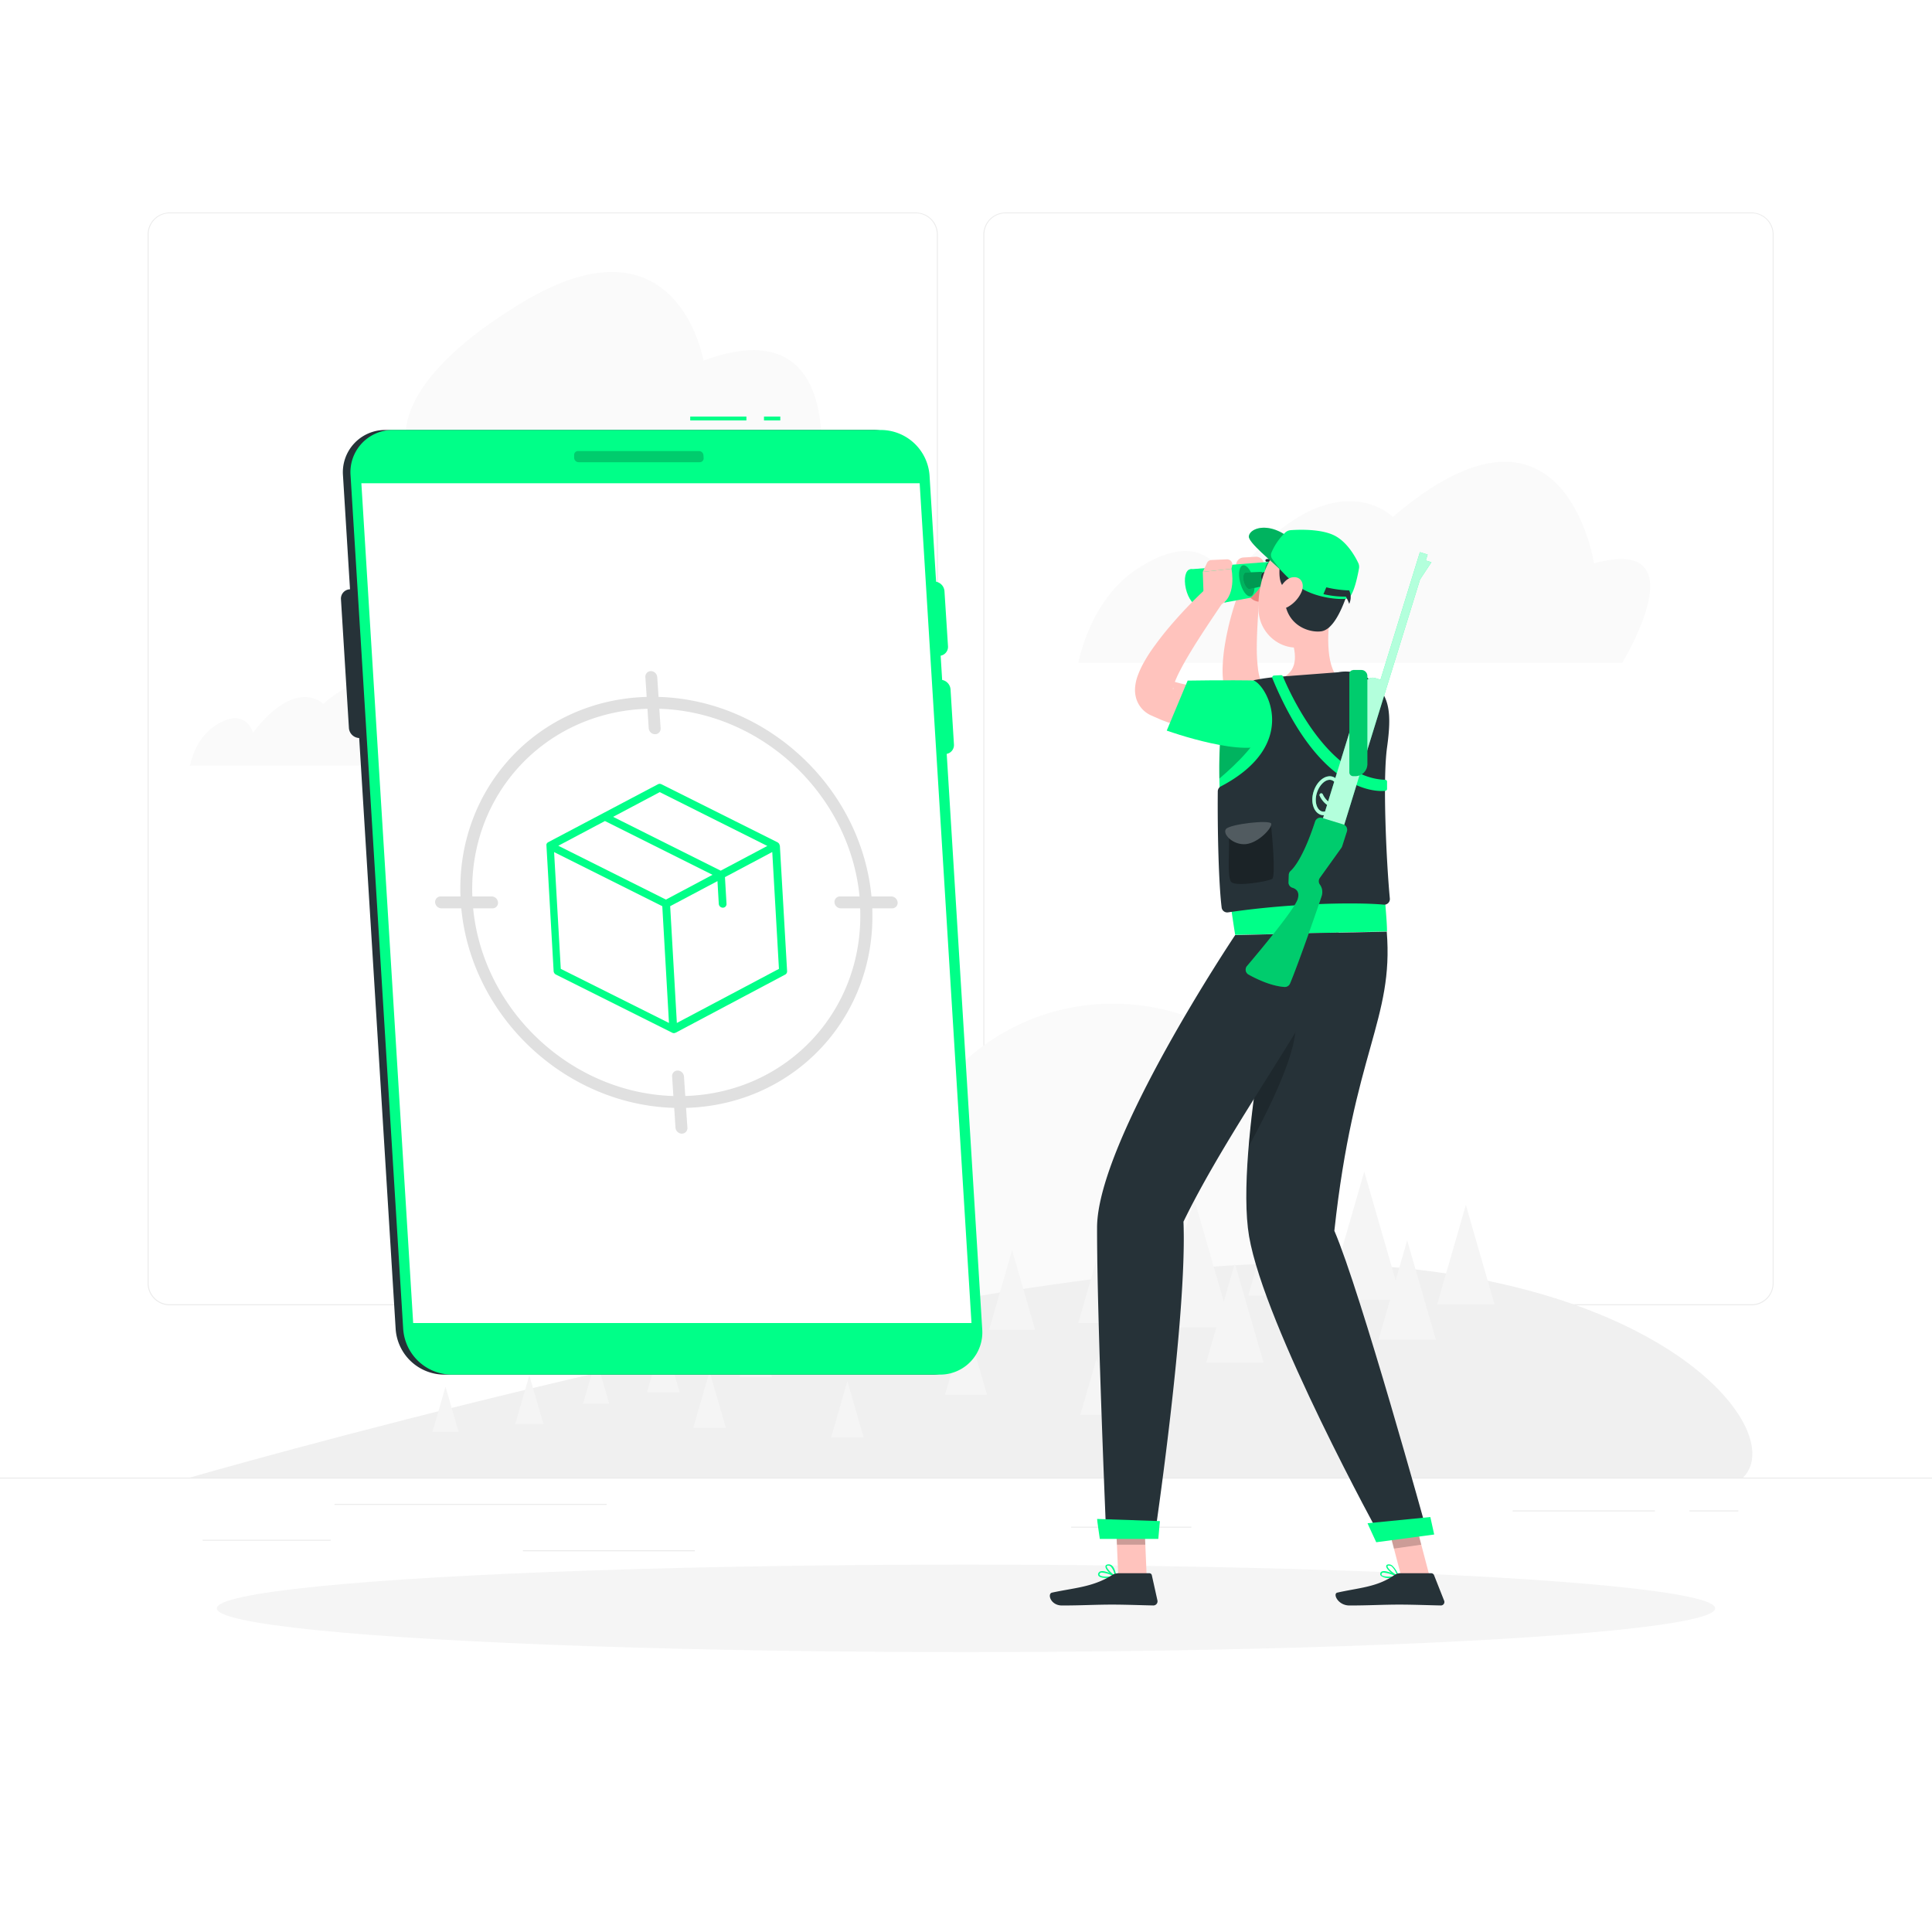 <svg class="animated" id="freepik_stories-product-hunt" xmlns="http://www.w3.org/2000/svg" viewBox="0 0 500 500" version="1.1" xmlns:xlink="http://www.w3.org/1999/xlink" xmlns:svgjs="http://svgjs.com/svgjs"><style>svg#freepik_stories-product-hunt:not(.animated) .animable {opacity: 0;}svg#freepik_stories-product-hunt.animated #freepik--Tablet--inject-1 {animation: 1.5s Infinite  linear floating;animation-delay: 0s;}            @keyframes floating {                0% {                    opacity: 1;                    transform: translateY(0px);                }                50% {                    transform: translateY(-10px);                }                100% {                    opacity: 1;                    transform: translateY(0px);                }            }        </style><g id="freepik--background-complete--inject-1" class="animable" style="transform-origin: 250px 228.23px;"><rect y="382.4" width="500" height="0.25" style="fill: rgb(235, 235, 235); transform-origin: 250px 382.525px;" id="elvayhfllc18r" class="animable"></rect><rect x="52.46" y="398.49" width="33.12" height="0.25" style="fill: rgb(235, 235, 235); transform-origin: 69.02px 398.615px;" id="ellm6o36z9lu" class="animable"></rect><rect x="135.33" y="401.21" width="44.5" height="0.25" style="fill: rgb(235, 235, 235); transform-origin: 157.58px 401.335px;" id="el8y3xbvubn1l" class="animable"></rect><rect x="86.58" y="389.21" width="70.42" height="0.25" style="fill: rgb(235, 235, 235); transform-origin: 121.79px 389.335px;" id="elkvczbomggcf" class="animable"></rect><rect x="437.21" y="390.89" width="12.69" height="0.25" style="fill: rgb(235, 235, 235); transform-origin: 443.555px 391.015px;" id="elupylpc1evmd" class="animable"></rect><rect x="391.47" y="390.89" width="36.83" height="0.25" style="fill: rgb(235, 235, 235); transform-origin: 409.885px 391.015px;" id="elp8il02h8k3i" class="animable"></rect><rect x="277.21" y="395.11" width="31.12" height="0.25" style="fill: rgb(235, 235, 235); transform-origin: 292.77px 395.235px;" id="elrz17chgtst" class="animable"></rect><path d="M237,337.8H43.91a5.71,5.71,0,0,1-5.7-5.71V60.66A5.71,5.71,0,0,1,43.91,55H237a5.71,5.71,0,0,1,5.71,5.71V332.09A5.71,5.71,0,0,1,237,337.8ZM43.91,55.2a5.46,5.46,0,0,0-5.45,5.46V332.09a5.46,5.46,0,0,0,5.45,5.46H237a5.47,5.47,0,0,0,5.46-5.46V60.66A5.47,5.47,0,0,0,237,55.2Z" style="fill: rgb(235, 235, 235); transform-origin: 140.46px 196.4px;" id="elf45w1kf9vn" class="animable"></path><path d="M453.31,337.8H260.21a5.72,5.72,0,0,1-5.71-5.71V60.66A5.72,5.72,0,0,1,260.21,55h193.1A5.71,5.71,0,0,1,459,60.66V332.09A5.71,5.71,0,0,1,453.31,337.8ZM260.21,55.2a5.47,5.47,0,0,0-5.46,5.46V332.09a5.47,5.47,0,0,0,5.46,5.46h193.1a5.47,5.47,0,0,0,5.46-5.46V60.66a5.47,5.47,0,0,0-5.46-5.46Z" style="fill: rgb(235, 235, 235); transform-origin: 356.75px 196.4px;" id="el5i66kxsfxf8" class="animable"></path><circle cx="288.01" cy="316.7" r="56.96" style="fill: rgb(250, 250, 250); transform-origin: 288.01px 316.7px;" id="el32se7o8x5g7" class="animable"></circle><path d="M312.78,327.89C210.42,335.79,49.11,382.4,49.11,382.4h402C464.53,369,422.11,319.44,312.78,327.89Z" style="fill: rgb(240, 240, 240); transform-origin: 251.31px 354.663px;" id="elfk4j0v1dmq9" class="animable"></path><polygon points="353.07 303.22 343.5 336.39 362.64 336.39 353.07 303.22" style="fill: rgb(245, 245, 245); transform-origin: 353.07px 319.805px;" id="el1bmiaygb2ru" class="animable"></polygon><polygon points="330.47 309.58 323.05 335.28 337.89 335.28 330.47 309.58" style="fill: rgb(245, 245, 245); transform-origin: 330.47px 322.43px;" id="eluw1qnr57mt8" class="animable"></polygon><polygon points="379.36 311.85 371.94 337.55 386.78 337.55 379.36 311.85" style="fill: rgb(245, 245, 245); transform-origin: 379.36px 324.7px;" id="el3k2vz6vtbof" class="animable"></polygon><polygon points="364.18 321 356.76 346.7 371.6 346.7 364.18 321" style="fill: rgb(245, 245, 245); transform-origin: 364.18px 333.85px;" id="elcp1nlguw829" class="animable"></polygon><polygon points="309.07 310.34 299.5 343.51 318.64 343.51 309.07 310.34" style="fill: rgb(245, 245, 245); transform-origin: 309.07px 326.925px;" id="el8jtfg171j1c" class="animable"></polygon><polygon points="286.47 316.7 279.05 342.4 293.89 342.4 286.47 316.7" style="fill: rgb(245, 245, 245); transform-origin: 286.47px 329.55px;" id="elvjct34vkjhs" class="animable"></polygon><polygon points="319.58 326.93 312.16 352.62 327 352.62 319.58 326.93" style="fill: rgb(245, 245, 245); transform-origin: 319.58px 339.775px;" id="el47zois7ax1z" class="animable"></polygon><polygon points="261.93 323.54 255.98 344.17 267.89 344.17 261.93 323.54" style="fill: rgb(245, 245, 245); transform-origin: 261.935px 333.855px;" id="elvwovp32uhwq" class="animable"></polygon><polygon points="237.43 328.67 231.02 350.88 243.84 350.88 237.43 328.67" style="fill: rgb(245, 245, 245); transform-origin: 237.43px 339.775px;" id="el0f61db1052v8" class="animable"></polygon><polygon points="212.93 333.19 206.98 353.82 218.89 353.82 212.93 333.19" style="fill: rgb(245, 245, 245); transform-origin: 212.935px 343.505px;" id="el1jt65vie6sw" class="animable"></polygon><polygon points="250 342.15 244.56 360.98 255.44 360.98 250 342.15" style="fill: rgb(245, 245, 245); transform-origin: 250px 351.565px;" id="elmqmgqjraxm" class="animable"></polygon><polygon points="195.59 341.83 191.38 356.42 199.81 356.42 195.59 341.83" style="fill: rgb(245, 245, 245); transform-origin: 195.595px 349.125px;" id="elyr3a10vd4te" class="animable"></polygon><polygon points="283.8 351.57 279.59 366.16 288.01 366.16 283.8 351.57" style="fill: rgb(245, 245, 245); transform-origin: 283.8px 358.865px;" id="el5xk19brrbve" class="animable"></polygon><polygon points="219.3 357.42 215.09 372.01 223.51 372.01 219.3 357.42" style="fill: rgb(245, 245, 245); transform-origin: 219.3px 364.715px;" id="elhmytviexiy" class="animable"></polygon><polygon points="344.56 343.59 339.12 362.42 349.99 362.42 344.56 343.59" style="fill: rgb(245, 245, 245); transform-origin: 344.555px 353.005px;" id="eltuzyuxh9jme" class="animable"></polygon><polygon points="171.67 345.71 167.46 360.3 175.88 360.3 171.67 345.71" style="fill: rgb(245, 245, 245); transform-origin: 171.67px 353.005px;" id="ellxowr68gqbs" class="animable"></polygon><polygon points="183.63 354.93 179.42 369.52 187.85 369.52 183.63 354.93" style="fill: rgb(245, 245, 245); transform-origin: 183.635px 362.225px;" id="el8e3vw1yxao6" class="animable"></polygon><polygon points="154.28 351.57 150.9 363.28 157.66 363.28 154.28 351.57" style="fill: rgb(245, 245, 245); transform-origin: 154.28px 357.425px;" id="elkxrb8c67tee" class="animable"></polygon><polygon points="136.99 355.92 133.35 368.53 140.63 368.53 136.99 355.92" style="fill: rgb(245, 245, 245); transform-origin: 136.99px 362.225px;" id="elwzxn3bguis" class="animable"></polygon><polygon points="115.3 358.86 111.92 370.58 118.68 370.58 115.3 358.86" style="fill: rgb(245, 245, 245); transform-origin: 115.3px 364.72px;" id="elrnu7zqttzy" class="animable"></polygon><path d="M113.4,122h98.75s6.58-42.33-30.08-28.67c0,0-6.67-39.33-47-15S103.4,122,113.4,122Z" style="fill: rgb(250, 250, 250); transform-origin: 158.82px 96.194px;" id="el7ozni52zu5s" class="animable"></path><path d="M412.53,145.79s-7.6-50.07-52.06-12c0,0-16.38-16.78-42.87,17.63,0,0-4.42-16.89-23.69-3.92-12.05,8.12-14.83,24.06-14.83,24.06H419.81S440.23,138.24,412.53,145.79Z" style="fill: rgb(250, 250, 250); transform-origin: 353.07px 145.532px;" id="eluutqk3m7xos" class="animable"></path><path d="M105.76,187.24s-3.23-21.26-22.1-5.1c0,0-7-7.13-18.2,7.48,0,0-1.88-7.17-10-1.67-5.12,3.45-6.3,10.22-6.3,10.22h59.74S117.51,184,105.76,187.24Z" style="fill: rgb(250, 250, 250); transform-origin: 80.551px 187.124px;" id="elijng7lm755g" class="animable"></path></g><g id="freepik--Shadow--inject-1" class="animable" style="transform-origin: 250px 416.24px;"><ellipse id="freepik--path--inject-1" cx="250" cy="416.24" rx="193.89" ry="11.32" style="fill: rgb(245, 245, 245); transform-origin: 250px 416.24px;" class="animable"></ellipse></g><g id="freepik--Tablet--inject-1" class="animable" style="transform-origin: 171.231px 231.78px;"><path d="M114.84,355.75h126.4a10.92,10.92,0,0,0,11-11.72L238.61,123a12.68,12.68,0,0,0-12.44-11.72H99.76a10.93,10.93,0,0,0-11,11.72L102.4,344A12.66,12.66,0,0,0,114.84,355.75Z" style="fill: rgb(38, 50, 56); transform-origin: 170.5px 233.515px;" id="elon4bbl1pkcf" class="animable"></path><path d="M93,191h1.84a2.4,2.4,0,0,0,2.42-2.58l-2.06-33.33a2.78,2.78,0,0,0-2.74-2.58H90.67a2.41,2.41,0,0,0-2.43,2.58l2.06,33.33A2.79,2.79,0,0,0,93,191Z" style="fill: rgb(38, 50, 56); transform-origin: 92.75px 171.755px;" id="el0tavnwhviar" class="animable"></path><path d="M240.8,169.73H243a2.33,2.33,0,0,0,2.34-2.5L244.43,153a2.69,2.69,0,0,0-2.65-2.5h-2.16a2.33,2.33,0,0,0-2.35,2.5l.88,14.23A2.71,2.71,0,0,0,240.8,169.73Z" style="fill: rgb(0, 255, 136); transform-origin: 241.305px 160.115px;" id="elhynmehfgqz8" class="animable"></path><path d="M242.37,195.15h2.17a2.33,2.33,0,0,0,2.34-2.5L246,178.42a2.69,2.69,0,0,0-2.65-2.5h-2.17a2.33,2.33,0,0,0-2.34,2.5l.88,14.23A2.7,2.7,0,0,0,242.37,195.15Z" style="fill: rgb(0, 255, 136); transform-origin: 242.86px 185.535px;" id="el8zd04cefysu" class="animable"></path><rect x="178.63" y="107.81" width="14.54" height="1" style="fill: rgb(0, 255, 136); transform-origin: 185.9px 108.31px;" id="eliudhjxtu9l" class="animable"></rect><rect x="197.72" y="107.81" width="4.22" height="1" style="fill: rgb(0, 255, 136); transform-origin: 199.83px 108.31px;" id="elcehs121oecj" class="animable"></rect><path d="M116.79,355.75H243.2a10.93,10.93,0,0,0,11-11.72L240.56,123a12.66,12.66,0,0,0-12.44-11.72H101.72a10.92,10.92,0,0,0-11,11.72l13.63,221A12.68,12.68,0,0,0,116.79,355.75Z" style="fill: rgb(0, 255, 136); transform-origin: 172.46px 233.515px;" id="eltify7nk2f0c" class="animable"></path><polygon points="106.93 342.4 251.42 342.4 238.01 125.06 93.52 125.06 106.93 342.4" style="fill: rgb(255, 255, 255); transform-origin: 172.47px 233.73px;" id="el3h7g4r31p0e" class="animable"></polygon><path d="M230.66,232h-5.12c-2.69-28.12-26.93-50.84-55.11-51.64l-.34-5.13a1.67,1.67,0,0,0-1.64-1.54,1.42,1.42,0,0,0-1.43,1.54l.34,5.13c-28.07.8-49.27,23.52-48.19,51.64h-5.12a1.43,1.43,0,0,0-1.44,1.54,1.67,1.67,0,0,0,1.64,1.54h5.13c2.68,28.12,26.92,50.84,55.1,51.64l.34,5.13a1.67,1.67,0,0,0,1.64,1.54,1.43,1.43,0,0,0,1.44-1.54l-.35-5.13c28.07-.8,49.27-23.52,48.19-51.64h5.13a1.42,1.42,0,0,0,1.43-1.54A1.66,1.66,0,0,0,230.66,232Zm-53.31,51.65-.34-5.05a1.67,1.67,0,0,0-1.64-1.54,1.42,1.42,0,0,0-1.43,1.54l.33,5.05c-26.48-.8-49.25-22.14-51.82-48.57h5a1.42,1.42,0,0,0,1.43-1.54,1.66,1.66,0,0,0-1.64-1.54h-5c-1-26.43,18.94-47.77,45.32-48.57l.33,5.05a1.68,1.68,0,0,0,1.64,1.54,1.43,1.43,0,0,0,1.44-1.54l-.34-5.05c26.48.8,49.25,22.14,51.82,48.57h-5.05a1.42,1.42,0,0,0-1.43,1.54,1.67,1.67,0,0,0,1.64,1.54h5C223.64,261.5,203.72,282.84,177.35,283.64Z" style="fill: rgb(224, 224, 224); transform-origin: 172.455px 233.54px;" id="eljp33cfhjrpq" class="animable"></path><path d="M201.71,218.61l0-.08a1.11,1.11,0,0,0-.07-.16l-.07-.08a1.31,1.31,0,0,0-.11-.12.31.31,0,0,0-.09-.07l-.09-.08h0l0,0-30.09-15.05a1,1,0,0,0-.92,0L141.8,218l0,0h0l-.09.08a.5.5,0,0,0-.08.07.54.54,0,0,0-.09.12l-.06.08a1,1,0,0,0-.06.16l0,.08a.82.82,0,0,0,0,.27l1.86,32.47a1.08,1.08,0,0,0,.6.89l30.09,15.05h0a.92.92,0,0,0,.42.1.8.8,0,0,0,.41-.1h.05l28.36-15.05a.94.94,0,0,0,.49-.89l-1.87-32.47A.86.86,0,0,0,201.71,218.61Zm-45.15-6.13L184.4,226.4l-12.06,6.41-27.85-13.93ZM170.74,205l27.84,13.93-12.06,6.4-27.85-13.93ZM143.4,220.52l28,14,1.73,30.22-28-14Zm58.19,30.22-26.42,14-1.73-30.22,12.24-6.49.34,5.88a1.07,1.07,0,0,0,1,1,.94.94,0,0,0,1-1l-.4-6.91,12.24-6.5Z" style="fill: rgb(0, 255, 136); transform-origin: 172.556px 235.114px;" id="ela4ij4iwlqo" class="animable"></path><g id="elm3zeuq6xd5b"><path d="M180.92,116.73H149.59a1,1,0,0,0-1,1.08l0,.72a1.18,1.18,0,0,0,1.16,1.09H181.1a1,1,0,0,0,1-1.09l-.05-.72A1.17,1.17,0,0,0,180.92,116.73Z" style="opacity: 0.2; transform-origin: 165.345px 118.175px;" class="animable"></path></g></g><g id="freepik--Character--inject-1" class="animable animator-active" style="transform-origin: 322.754px 276.038px;"><path d="M348.19,188.74l-.61.13-.5.1-1,.15c-.63.08-1.24.15-1.85.2-1.23.1-2.43.14-3.64.14a42.86,42.86,0,0,1-7.16-.67,44.54,44.54,0,0,1-6.92-1.8c-1.12-.39-2.23-.83-3.31-1.32l-.82-.36-.51-.24a7.59,7.59,0,0,1-.93-.51,8.47,8.47,0,0,1-2.59-2.63,12.44,12.44,0,0,1-1.68-4.75,25.68,25.68,0,0,1-.27-3.9,45.08,45.08,0,0,1,.69-6.95,71.64,71.64,0,0,1,3.46-12.83l5.37,1.28c-.32,4.09-.63,8.3-.66,12.3a42.82,42.82,0,0,0,.28,5.77,15,15,0,0,0,.45,2.42,2.47,2.47,0,0,0,.56,1.17s-.08-.2-.35-.4l-.23-.14c-.08,0,0,0,.06,0l.17.06.67.21c.88.3,1.8.52,2.7.76a41.06,41.06,0,0,0,5.49,1,44.66,44.66,0,0,0,5.53.3c.92,0,1.84,0,2.73-.1.45,0,.89-.08,1.32-.13l.62-.07.28,0,.16,0Z" style="fill: rgb(255, 195, 189); transform-origin: 332.295px 171.48px;" id="el3xplpdftyx3" class="animable"></path><path d="M320.16,155.84l-.26-7.49,7.42-.8s1.58,7.63-3.33,9.56Z" style="fill: rgb(255, 195, 189); transform-origin: 323.731px 152.33px;" id="elj6jgsll5v7" class="animable"></path><path d="M321.76,144.28l3.23-.19a2,2,0,0,1,2.08,1.69l.25,1.77-7.42.8v-2.09A2,2,0,0,1,321.76,144.28Z" style="fill: rgb(255, 195, 189); transform-origin: 323.61px 146.219px;" id="el679garbjisu" class="animable"></path><path d="M352.65,191.94c-5.11,4.82-26.52-2.86-26.52-2.86l5.41-12.94A60.41,60.41,0,0,1,347,174.92C357.45,175.33,358.26,186.66,352.65,191.94Z" style="fill: rgb(0, 255, 136); transform-origin: 341.112px 184.187px;" id="el7t9d1hnez9q" class="animable"></path><path d="M318.18,150.89c.6,2.62.06,4.88-1.2,5s-2.77-1.83-3.37-4.45-.06-4.87,1.2-5S317.58,148.27,318.18,150.89Z" style="fill: rgb(0, 255, 136); transform-origin: 315.895px 151.165px;" id="el0hnxfutfxdm" class="animable"></path><polygon points="330.31 153.46 316.98 155.93 314.81 146.45 328.47 145.42 330.31 153.46" style="fill: rgb(0, 255, 136); transform-origin: 322.56px 150.675px;" id="elspaxlqk5lqj" class="animable"></polygon><path d="M331.16,149.21c.51,2.22.13,4.12-.85,4.25s-2.18-1.57-2.68-3.79-.13-4.13.84-4.25S330.65,147,331.16,149.21Z" style="fill: rgb(0, 255, 136); transform-origin: 329.397px 149.441px;" id="eliplj2pw010n" class="animable"></path><g id="elbd154336nbs"><path d="M331.16,149.21c.51,2.22.13,4.12-.85,4.25s-2.18-1.57-2.68-3.79-.13-4.13.84-4.25S330.65,147,331.16,149.21Z" style="opacity: 0.3; transform-origin: 329.397px 149.441px;" class="animable"></path></g><path d="M333.06,147.1l-3.93.17c-.57.07-.81,1.09-.54,2.27s1,2.08,1.52,2l3.78-.82c.43-.06.59-.92.36-1.92S333.49,147,333.06,147.1Z" style="fill: rgb(0, 255, 136); transform-origin: 331.417px 149.318px;" id="eldb72kattwkq" class="animable"></path><g id="ellu1gal28pft"><path d="M333.06,147.1l-3.93.17c-.57.07-.81,1.09-.54,2.27s1,2.08,1.52,2l3.78-.82c.43-.06.59-.92.36-1.92S333.49,147,333.06,147.1Z" style="opacity: 0.4; transform-origin: 331.417px 149.318px;" class="animable"></path></g><path d="M311.45,151.76c.6,2.62.06,4.88-1.2,5s-2.77-1.83-3.36-4.45-.07-4.87,1.19-5S310.85,149.14,311.45,151.76Z" style="fill: rgb(0, 255, 136); transform-origin: 309.171px 152.035px;" id="eldo94vbnjaff" class="animable"></path><polygon points="323.59 154.33 310.25 156.8 308.08 147.32 321.75 146.29 323.59 154.33" style="fill: rgb(0, 255, 136); transform-origin: 315.835px 151.545px;" id="el8pc4dad08jb" class="animable"></polygon><path d="M324.44,150.08c.5,2.22.12,4.12-.85,4.25s-2.18-1.57-2.69-3.79-.13-4.13.85-4.25S323.93,147.86,324.44,150.08Z" style="fill: rgb(0, 255, 136); transform-origin: 322.667px 150.31px;" id="elfw48bdvbpw5" class="animable"></path><g id="elgfi098gudic"><path d="M324.44,150.08c.5,2.22.12,4.12-.85,4.25s-2.18-1.57-2.69-3.79-.13-4.13.85-4.25S323.93,147.86,324.44,150.08Z" style="opacity: 0.3; transform-origin: 322.667px 150.31px;" class="animable"></path></g><path d="M326.33,148l-3.92.17c-.57.07-.81,1.09-.54,2.27s.95,2.08,1.52,2l3.77-.82c.43-.06.6-.92.37-1.92S326.76,147.91,326.33,148Z" style="fill: rgb(0, 255, 136); transform-origin: 324.696px 150.219px;" id="elnmqfa05oz7o" class="animable"></path><g id="elymoucsv1d3j"><path d="M326.33,148l-3.92.17c-.57.07-.81,1.09-.54,2.27s.95,2.08,1.52,2l3.77-.82c.43-.06.6-.92.37-1.92S326.76,147.91,326.33,148Z" style="opacity: 0.4; transform-origin: 324.696px 150.219px;" class="animable"></path></g><path d="M327.8,149.23c-.1.59-.5,1-.88.93s-.6-.59-.5-1.18.5-1,.88-.93S327.91,148.65,327.8,149.23Z" style="fill: rgb(38, 50, 56); transform-origin: 327.112px 149.105px;" id="elzfh2bqkxw1g" class="animable"></path><path d="M327.36,150.24a21,21,0,0,1-3.69,4.49,3.42,3.42,0,0,0,2.7,1Z" style="fill: rgb(237, 132, 126); transform-origin: 325.515px 152.99px;" id="eleo498tk12fs" class="animable"></path><path d="M330.52,146.38a.38.38,0,0,1-.26-.11,2.76,2.76,0,0,0-2.35-.88.36.36,0,0,1-.41-.28.35.35,0,0,1,.28-.41,3.45,3.45,0,0,1,3,1.09.35.35,0,0,1-.24.59Z" style="fill: rgb(38, 50, 56); transform-origin: 329.185px 145.525px;" id="elmj939rfsz7" class="animable"></path><path d="M344.52,157c-.93,5.4-1.75,15.27,2.09,18.77,0,0-1.35,5.48-11.33,5.71-11,.25-5.37-5.33-5.37-5.33,6-1.57,5.7-6,4.56-10.16Z" style="fill: rgb(255, 195, 189); transform-origin: 337.54px 169.244px;" id="el17iwkm6ou9m" class="animable"></path><path d="M286.46,408.38c-.94,0-1.85-.13-2.16-.56a.65.65,0,0,1,0-.76.87.87,0,0,1,.55-.41c1.22-.33,3.79,1.14,3.9,1.2a.18.18,0,0,1,.08.18.17.17,0,0,1-.14.14A13,13,0,0,1,286.46,408.38ZM285.3,407a1.18,1.18,0,0,0-.34,0,.51.51,0,0,0-.34.24c-.12.22-.08.33,0,.39.35.47,2.2.48,3.57.29A7.88,7.88,0,0,0,285.3,407Z" style="fill: rgb(0, 255, 136); transform-origin: 286.505px 407.491px;" id="elitxpzt7a6z" class="animable"></path><path d="M288.68,408.17h-.07c-.89-.4-2.64-2-2.51-2.82,0-.19.17-.44.65-.49a1.3,1.3,0,0,1,1,.3c.94.77,1.13,2.75,1.14,2.83a.17.17,0,0,1-.07.16A.17.17,0,0,1,288.68,408.17Zm-1.79-3h-.11c-.31,0-.33.16-.34.2-.08.49,1.12,1.74,2,2.29a4,4,0,0,0-1-2.27A.92.92,0,0,0,286.89,405.19Z" style="fill: rgb(0, 255, 136); transform-origin: 287.492px 406.514px;" id="elfzhjsxy3ox6" class="animable"></path><polygon points="296.76 408 289.41 408 288.68 390.99 296.03 390.99 296.76 408" style="fill: rgb(255, 195, 189); transform-origin: 292.72px 399.495px;" id="el6hzu7icmmcb" class="animable"></polygon><path d="M289.46,407.15h8a.65.65,0,0,1,.63.5l1.45,6.53a1.07,1.07,0,0,1-1.06,1.31c-2.89-.05-7.07-.22-10.71-.22-4.25,0-7.93.23-12.91.23-3,0-3.86-3.05-2.6-3.33,5.75-1.25,10.44-1.39,15.41-4.45A3.44,3.44,0,0,1,289.46,407.15Z" style="fill: rgb(38, 50, 56); transform-origin: 285.633px 411.325px;" id="els9r4zwlhzbe" class="animable"></path><path d="M318.66,178.46s-7.62,9,1,63.49l39.29-.89c.11-5.28-3.28-28.4-.67-53.22a10.81,10.81,0,0,0-10.15-12l-1.52-.05a142.2,142.2,0,0,0-16.7.38A73.49,73.49,0,0,0,318.66,178.46Z" style="fill: rgb(0, 255, 136); transform-origin: 337.252px 208.824px;" id="elk4lv9dq5x2" class="animable"></path><g id="eltqsbbdi2ken"><path d="M318.66,178.46s.87-.26,2.29-.62c4.33.35,6.54,5.27,5.5,10.45-.77,3.86-6.23,9.24-10.88,13.21C315.25,182.5,318.66,178.46,318.66,178.46Z" style="opacity: 0.3; transform-origin: 321.127px 189.67px;" class="animable"></path></g><path d="M324,188.74c-.55.13-.83.17-1.2.24l-1,.17c-.68.08-1.36.15-2,.19-1.34.11-2.65.14-4,.12a44.18,44.18,0,0,1-7.79-.91,48.45,48.45,0,0,1-7.48-2.25l-1.78-.78-1.05-.47a6.94,6.94,0,0,1-2.47-2,6.87,6.87,0,0,1-1.3-2.75,8,8,0,0,1-.18-2.19,11.38,11.38,0,0,1,.58-2.92,23.26,23.26,0,0,1,1.84-4,38.36,38.36,0,0,1,2.06-3.25c1.43-2,2.92-3.95,4.48-5.77a114.61,114.61,0,0,1,9.9-10.29l4.13,3.65c-2.56,3.76-5.13,7.6-7.53,11.4-1.18,1.92-2.34,3.83-3.35,5.73-.5.95-1,1.89-1.38,2.79a13.74,13.74,0,0,0-.86,2.45c-.07.31-.06.57,0,.49a1.06,1.06,0,0,0,0-.45,2.91,2.91,0,0,0-.56-1.2,3.32,3.32,0,0,0-1.1-.91c-.15-.06,0,0,0,0l.19.06.36.11,1.47.46a45.4,45.4,0,0,0,6,1.26,42.44,42.44,0,0,0,6.05.43c1,0,2,0,3-.08.5,0,1-.09,1.45-.14l1.18-.14Z" style="fill: rgb(255, 195, 189); transform-origin: 308.869px 170.673px;" id="elli2mfr6136m" class="animable"></path><path d="M328.47,191.94c-5.11,4.82-26.52-2.86-26.52-2.86l5.41-12.94s9.81-.19,18.89,0C337.47,176.46,334.08,186.66,328.47,191.94Z" style="fill: rgb(0, 255, 136); transform-origin: 317.814px 184.792px;" id="el15gj969vp2p" class="animable"></path><path d="M311.54,155.49l-.26-7.49,7.42-.8s1.58,7.63-3.33,9.56Z" style="fill: rgb(255, 195, 189); transform-origin: 315.111px 151.98px;" id="el4u2osf805tm" class="animable"></path><path d="M313.51,144.93l4-.18a1.35,1.35,0,0,1,1.38,1.64l-.19.81-7.42.8,1.08-2.29A1.32,1.32,0,0,1,313.51,144.93Z" style="fill: rgb(255, 195, 189); transform-origin: 315.101px 146.374px;" id="elopf6zxipoeo" class="animable"></path><g id="elwrf62m8md49"><polygon points="288.68 390.99 289.06 399.76 296.41 399.76 296.03 390.99 288.68 390.99" style="opacity: 0.2; transform-origin: 292.545px 395.375px;" class="animable"></polygon></g><path d="M347.48,151.49c-1.73,7.08-2.38,11.32-6.66,14.34-6.44,4.56-14.69-.31-15.11-7.77-.38-6.71,2.51-17.17,10-18.76A10,10,0,0,1,347.48,151.49Z" style="fill: rgb(255, 195, 189); transform-origin: 336.725px 153.34px;" id="eljhl539qt56" class="animable"></path><path d="M332.56,152.22c-2.61-1.72-1-8.61-.45-9.94a3.86,3.86,0,0,1-2.22.33s2.56-5.08,9.89-3.54,11.22,7,9.67,12.16-4.06,11.71-7.56,12.16S331.39,161.39,332.56,152.22Z" style="fill: rgb(38, 50, 56); transform-origin: 339.839px 151.11px;" id="elkp7xaq6y21e" class="animable"></path><path d="M331.91,148c-2.62-2.68-8.93-7.61-8.71-9.22.39-2.82,8.46-4.66,15.08,5.68C341.22,149.06,335.12,151.29,331.91,148Z" style="fill: rgb(0, 255, 136); transform-origin: 331.127px 143.071px;" id="elprh51yqd3ar" class="animable"></path><g id="el9ji2zkpwz3s"><path d="M331.91,148c-2.62-2.68-8.93-7.61-8.71-9.22.39-2.82,8.46-4.66,15.08,5.68C341.22,149.06,335.12,151.29,331.91,148Z" style="opacity: 0.3; transform-origin: 331.127px 143.071px;" class="animable"></path></g><path d="M329,143.13a1.7,1.7,0,0,0,.22,1.47,30.84,30.84,0,0,0,6.09,6.63c4.34,3.52,11.38,4.06,13.34,3.69,1.6-.31,2.7-5.82,3.06-7.82a2.32,2.32,0,0,0-.19-1.4c-.77-1.63-3-5.7-6.51-7.27s-8.84-1.37-10.95-1.23a2.37,2.37,0,0,0-1.56.74A15.78,15.78,0,0,0,329,143.13Z" style="fill: rgb(0, 255, 136); transform-origin: 340.334px 146.063px;" id="eleaam9u2f26q" class="animable"></path><path d="M343.25,152l-.75,1.76a24.52,24.52,0,0,0,5.81.65,11.51,11.51,0,0,1,.86,1.87,4.11,4.11,0,0,0,0-3.48A28.88,28.88,0,0,1,343.25,152Z" style="fill: rgb(38, 50, 56); transform-origin: 346.028px 154.14px;" id="elbprr7f57i5n" class="animable"></path><path d="M336.86,153.12a8.32,8.32,0,0,1-3.54,3.94c-2.09,1.14-3.31-.44-2.88-2.56.39-1.92,1.94-4.82,4.11-5.1S337.69,151.1,336.86,153.12Z" style="fill: rgb(255, 195, 189); transform-origin: 333.754px 153.407px;" id="elv8ml2xw6e9" class="animable"></path><path d="M359.63,408.38a3.27,3.27,0,0,1-2.25-.56.68.68,0,0,1-.12-.76.69.69,0,0,1,.48-.41c1.17-.33,4,1.14,4.11,1.2a.22.22,0,0,1,.11.18.13.13,0,0,1-.11.14A12.51,12.51,0,0,1,359.63,408.38ZM358.22,407a1.15,1.15,0,0,0-.33,0,.42.42,0,0,0-.3.24.36.36,0,0,0,0,.39c.43.47,2.29.48,3.62.29A9.12,9.12,0,0,0,358.22,407Z" style="fill: rgb(0, 255, 136); transform-origin: 359.577px 407.502px;" id="elo3skiasekrt" class="animable"></path><path d="M361.81,408.17h-.07c-.95-.4-3-2-3-2.82,0-.19.09-.44.56-.49a1.52,1.52,0,0,1,1,.3A6.08,6.08,0,0,1,362,408a.18.18,0,0,1,0,.16A.17.17,0,0,1,361.81,408.17Zm-2.3-3h-.1c-.31,0-.31.16-.31.2,0,.49,1.41,1.74,2.41,2.29a5,5,0,0,0-1.36-2.27A1.09,1.09,0,0,0,359.51,405.19Z" style="fill: rgb(0, 255, 136); transform-origin: 360.379px 406.526px;" id="elm0wuel3q9xb" class="animable"></path><polygon points="369.99 408 362.65 408 358.18 390.99 365.52 390.99 369.99 408" style="fill: rgb(255, 195, 189); transform-origin: 364.085px 399.495px;" id="elc98tutw9s14" class="animable"></polygon><path d="M362.42,407.15h8a.79.79,0,0,1,.71.5l2.58,6.53a.9.9,0,0,1-.84,1.31c-2.9-.05-7.11-.22-10.75-.22-4.25,0-7.88.23-12.87.23-3,0-4.38-3.05-3.16-3.33,5.53-1.25,10.2-1.39,14.64-4.45A2.92,2.92,0,0,1,362.42,407.15Z" style="fill: rgb(38, 50, 56); transform-origin: 359.728px 411.325px;" id="elixco7mjybon" class="animable"></path><g id="elvkfw7h7dtj8"><polygon points="358.18 390.99 360.75 400.77 367.83 399.76 365.53 390.99 358.18 390.99" style="opacity: 0.2; transform-origin: 363.005px 395.88px;" class="animable"></polygon></g><path d="M332,241.68s-12.54,55.86-8.74,78.28c4,23.31,34.16,78.1,34.16,78.1l11.91-1.53s-17.24-62.36-24-78c5-46.31,15.39-54.65,13.56-77.42Z" style="fill: rgb(38, 50, 56); transform-origin: 345.936px 319.585px;" id="elhltti8lceas" class="animable"></path><g id="el9it5gvtn3f"><path d="M333.55,260.15a3.33,3.33,0,0,0-2-.81c-1.81,5.1-3.82,10.83-5.86,16.69-1,6.76-1.92,13.84-2.48,20.55C331.47,281.5,338.93,264.57,333.55,260.15Z" style="opacity: 0.2; transform-origin: 329.291px 277.96px;" class="animable"></path></g><path d="M353.92,394.21c-.05,0,2.25,4.92,2.25,4.92l15-2-1-4.52Z" style="fill: rgb(0, 255, 136); transform-origin: 362.545px 395.87px;" id="elkq8w59nwpp" class="animable"></path><path d="M319.66,242S284,295.22,283.92,317.64c-.05,23.32,2.4,80.42,2.4,80.42h12.44s8.52-57.26,7.52-81.89c9.44-19.47,25.41-42.13,34.11-57.73a52.34,52.34,0,0,0,6-17.09Z" style="fill: rgb(38, 50, 56); transform-origin: 315.155px 319.705px;" id="el2nbtamxshfr" class="animable"></path><path d="M283.93,393.1c-.06,0,.7,5.17.7,5.17h15.14l.41-4.61Z" style="fill: rgb(0, 255, 136); transform-origin: 292.053px 395.685px;" id="elt890yrzsk98" class="animable"></path><path d="M324.36,176.06c3.54,1.26,12.23,16.64-8.41,27.46a1.47,1.47,0,0,0-.79,1.26c-.1,10.26.24,24,1,30.09a1.45,1.45,0,0,0,1.65,1.25c17-2.5,33.82-2.61,40.29-2a1.45,1.45,0,0,0,1.59-1.57c-.89-9.37-1.89-30.64-.73-39.07,1.25-9,.66-13.28-3.67-17a10.54,10.54,0,0,0-9-2.5s-14.17,1.09-15.41,1.17A51.15,51.15,0,0,0,324.36,176.06Z" style="fill: rgb(38, 50, 56); transform-origin: 337.419px 204.965px;" id="elkceb864ylwt" class="animable"></path><path d="M329.72,174.83l1.8-.1a.5.5,0,0,1,.49.31c1.25,3,11.27,26.3,26.47,26.77a.49.49,0,0,1,.49.47c0,.75,0,1.47,0,1.91a.5.5,0,0,1-.45.48c-2.64.26-17.08.24-29.24-29.14A.51.51,0,0,1,329.72,174.83Z" style="fill: rgb(0, 255, 136); transform-origin: 344.106px 189.721px;" id="elrwqi65oe30c" class="animable"></path><path d="M370.45,145.51l-1.46-.45.48-1.54-2-.62-10.2,33-1.35-.41a2.23,2.23,0,0,0-2.8,1.47l-7.54,24.41a2.33,2.33,0,0,0-.7-.36c-1.88-.58-4.08,1.16-4.92,3.86s0,5.38,1.88,6a2.65,2.65,0,0,0,.79.11L341,216.3a2.23,2.23,0,0,0,1.47,2.8l1.93.6a1.49,1.49,0,0,0,1.86-1l6.29-20.37,6.3-20.37,8.66-28ZM342.11,210c-1.38-.43-2-2.64-1.29-4.84s2.41-3.7,3.79-3.27a1.75,1.75,0,0,1,.68.43l-1.57,5.09a5.37,5.37,0,0,1-1.38-1.83.45.45,0,0,0-.58-.24.46.46,0,0,0-.24.59,6,6,0,0,0,1.93,2.38l-.53,1.71A1.7,1.7,0,0,1,342.11,210Z" style="fill: rgb(0, 255, 136); transform-origin: 355.042px 181.332px;" id="el9et7v6s8xys" class="animable"></path><g id="el3jom5u4xr9r"><path d="M370.45,145.51l-1.46-.45.48-1.54-2-.62-10.2,33-1.35-.41a2.23,2.23,0,0,0-2.8,1.47l-7.54,24.41a2.33,2.33,0,0,0-.7-.36c-1.88-.58-4.08,1.16-4.92,3.86s0,5.38,1.88,6a2.65,2.65,0,0,0,.79.11L341,216.3a2.23,2.23,0,0,0,1.47,2.8l1.93.6a1.49,1.49,0,0,0,1.86-1l6.29-20.37,6.3-20.37,8.66-28ZM342.11,210c-1.38-.43-2-2.64-1.29-4.84s2.41-3.7,3.79-3.27a1.75,1.75,0,0,1,.68.43l-1.57,5.09a5.37,5.37,0,0,1-1.38-1.83.45.45,0,0,0-.58-.24.46.46,0,0,0-.24.59,6,6,0,0,0,1.93,2.38l-.53,1.71A1.7,1.7,0,0,1,342.11,210Z" style="fill: rgb(255, 255, 255); opacity: 0.7; transform-origin: 355.042px 181.332px;" class="animable"></path></g><g id="eloecghul6cxb"><path d="M350.22,173.39h2.08a1.57,1.57,0,0,1,1.57,1.57v22.78a3.13,3.13,0,0,1-3.13,3.13h-.53a1,1,0,0,1-1-1V174.43a1,1,0,0,1,1-1Z" style="fill: rgb(0, 255, 136); transform-origin: 351.54px 187.13px; transform: rotate(-162.84deg);" class="animable"></path></g><g id="elkph8bgt8ym9"><path d="M350.22,173.39h2.08a1.57,1.57,0,0,1,1.57,1.57v22.78a3.13,3.13,0,0,1-3.13,3.13h-.53a1,1,0,0,1-1-1V174.43a1,1,0,0,1,1-1Z" style="opacity: 0.2; transform-origin: 351.54px 187.13px; transform: rotate(-162.84deg);" class="animable"></path></g><path d="M342.17,211.68l5.41,1.67a1.45,1.45,0,0,1,1,1.82L347.35,219a1.65,1.65,0,0,1-.21.42l-5.58,7.79a1.47,1.47,0,0,0,0,1.69,3.29,3.29,0,0,1,.51,2.9c-.62,2-6.25,18.16-8.22,22.75a1.46,1.46,0,0,1-1.47.87c-3.48-.25-7.24-2.08-9.27-3.21a1.45,1.45,0,0,1-.39-2.2c3.23-3.81,12.43-14.82,13.15-17.39.54-1.92-.51-2.62-1.4-2.88a1.42,1.42,0,0,1-1-1.44l.07-1.87a1.4,1.4,0,0,1,.44-1c1-.9,3.47-3.91,6.38-12.85A1.45,1.45,0,0,1,342.17,211.68Z" style="fill: rgb(0, 255, 136); transform-origin: 335.509px 233.518px;" id="ely1vzh50fsl" class="animable"></path><g id="elktklgnjwbu9"><path d="M342.17,211.68l5.41,1.67a1.45,1.45,0,0,1,1,1.82L347.35,219a1.65,1.65,0,0,1-.21.42l-5.58,7.79a1.47,1.47,0,0,0,0,1.69,3.29,3.29,0,0,1,.51,2.9c-.62,2-6.25,18.16-8.22,22.75a1.46,1.46,0,0,1-1.47.87c-3.48-.25-7.24-2.08-9.27-3.21a1.45,1.45,0,0,1-.39-2.2c3.23-3.81,12.43-14.82,13.15-17.39.54-1.92-.51-2.62-1.4-2.88a1.42,1.42,0,0,1-1-1.44l.07-1.87a1.4,1.4,0,0,1,.44-1c1-.9,3.47-3.91,6.38-12.85A1.45,1.45,0,0,1,342.17,211.68Z" style="opacity: 0.2; transform-origin: 335.509px 233.518px;" class="animable"></path></g><g id="el2jqkl4oozo6"><path d="M317.91,215.36c.55,3.27-.56,11.73.78,12.94s9.56-.2,10.55-.85-.09-12.31-.31-13.77S317.75,214.39,317.91,215.36Z" style="opacity: 0.3; transform-origin: 323.78px 220.982px;" class="animable"></path></g><path d="M317.27,214.56c1-1.29,11.39-2.46,11.72-1.41s-3.29,5-6.57,5.31S316.31,215.86,317.27,214.56Z" style="fill: rgb(38, 50, 56); transform-origin: 323.046px 215.613px;" id="el7f8q6bg8g5w" class="animable"></path><g id="elgsahkn9ubc"><path d="M317.27,214.56c1-1.29,11.39-2.46,11.72-1.41s-3.29,5-6.57,5.31S316.31,215.86,317.27,214.56Z" style="fill: rgb(255, 255, 255); opacity: 0.2; transform-origin: 323.046px 215.613px;" class="animable"></path></g></g><defs>     <filter id="active" height="200%">         <feMorphology in="SourceAlpha" result="DILATED" operator="dilate" radius="2"></feMorphology>                <feFlood flood-color="#32DFEC" flood-opacity="1" result="PINK"></feFlood>        <feComposite in="PINK" in2="DILATED" operator="in" result="OUTLINE"></feComposite>        <feMerge>            <feMergeNode in="OUTLINE"></feMergeNode>            <feMergeNode in="SourceGraphic"></feMergeNode>        </feMerge>    </filter>    <filter id="hover" height="200%">        <feMorphology in="SourceAlpha" result="DILATED" operator="dilate" radius="2"></feMorphology>                <feFlood flood-color="#ff0000" flood-opacity="0.5" result="PINK"></feFlood>        <feComposite in="PINK" in2="DILATED" operator="in" result="OUTLINE"></feComposite>        <feMerge>            <feMergeNode in="OUTLINE"></feMergeNode>            <feMergeNode in="SourceGraphic"></feMergeNode>        </feMerge>            <feColorMatrix type="matrix" values="0   0   0   0   0                0   1   0   0   0                0   0   0   0   0                0   0   0   1   0 "></feColorMatrix>    </filter></defs></svg>
